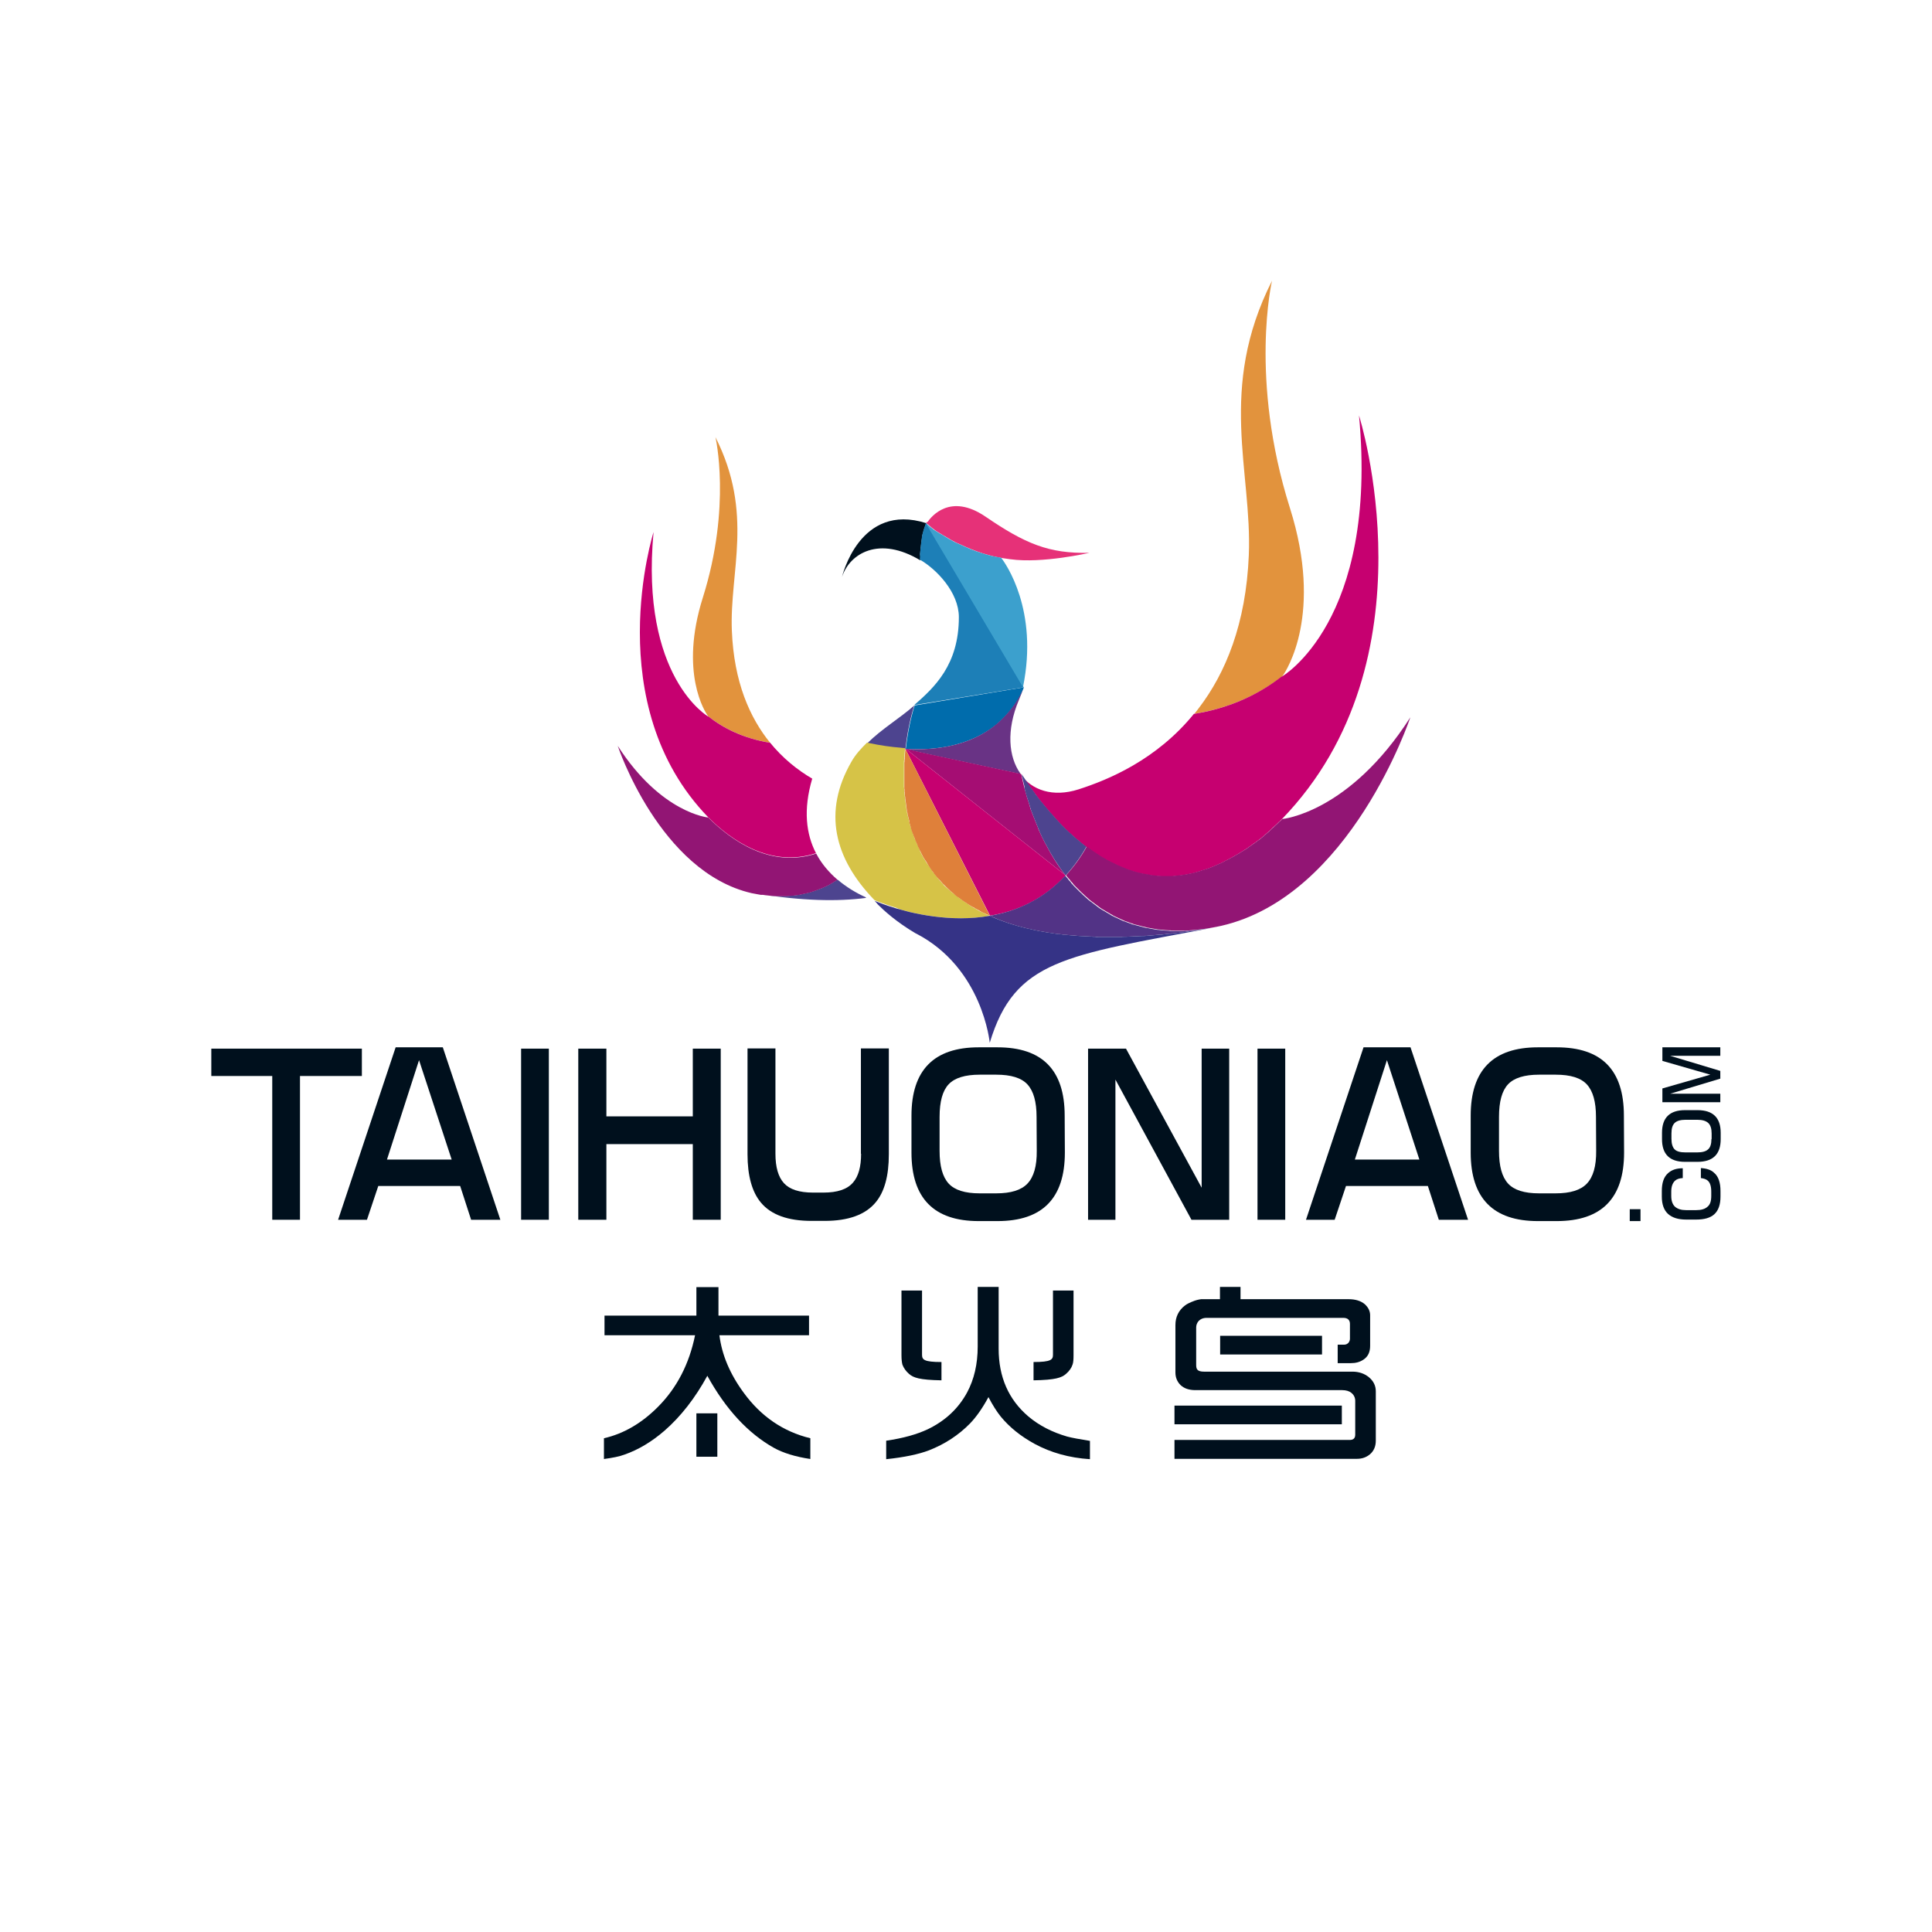 <?xml version="1.0" encoding="utf-8"?>
<!-- Generator: Adobe Illustrator 21.0.0, SVG Export Plug-In . SVG Version: 6.00 Build 0)  -->
<svg version="1.1" id="图层_1" xmlns="http://www.w3.org/2000/svg" xmlns:xlink="http://www.w3.org/1999/xlink" x="0px" y="0px"
	 viewBox="0 0 1024 1024" style="enable-background:new 0 0 1024 1024;" xml:space="preserve">
<style type="text/css">
	.st0{fill:#00101D;}
	.st1{fill:#E2933D;}
	.st2{fill:#4D448F;}
	.st3{fill:#006CAC;}
	.st4{fill:#693385;}
	.st5{fill:#A50D73;}
	.st6{fill:#1D7FB7;}
	.st7{fill:#D6C347;}
	.st8{fill:#C60070;}
	.st9{fill:#921574;}
	.st10{fill:#DF803A;}
	.st11{fill:#523386;}
	.st12{fill:#E63178;}
	.st13{fill:#3CA0CD;}
	.st14{fill:#353386;}
</style>
<g>
	<g>
		<rect x="369.1" y="749.1" class="st0" width="11.1" height="23"/>
		<path class="st0" d="M394.2,738.2c-7.3-9.9-11.6-20.1-12.9-30.5h47.5v-10.4h-48v-15.1h-11.7v15.1h-48.7v10.4h48
			c-3.1,15.2-9.6,27.8-19.5,37.8c-8.7,8.8-18.3,14.4-28.8,16.8v11c4.5-0.6,8.1-1.3,10.8-2.3c7.5-2.6,14.6-6.9,21.3-12.7
			c8.6-7.5,16.2-17.2,22.7-29.1c9.8,17.8,21.6,30.5,35.3,38.2c4.9,2.7,11.3,4.7,19.3,5.9v-11C415.1,758.8,403.3,750.7,394.2,738.2z"
			/>
		<path class="st0" d="M481.8,728.2c2.3,2,5.5,3.2,17.2,3.4v-9.7c-9.4,0-10.3-1.3-10.3-3.9V684h-10.9v34.3c0,2.2,0.2,3.8,0.5,5
			C479,725.1,480.1,726.7,481.8,728.2z"/>
		<path class="st0" d="M568.5,723.2c0.4-1.1,0.5-2.8,0.5-5V684h-10.9V718c0,2.6-0.9,3.9-10.3,3.9v9.7c11.7-0.2,14.9-1.4,17.2-3.4
			C566.7,726.7,567.9,725.1,568.5,723.2z"/>
		<path class="st0" d="M545,750.7c-10.4-8.9-15.7-20.8-15.7-35.9v-32.7h-11.1v31.6c0,9.3-1.9,17.4-5.6,24.3
			c-4.6,8.5-11.5,15-20.8,19.5c-5.7,2.7-13.1,4.8-22.1,6.1v9.8c9.6-1,17.2-2.6,22.7-4.7c8.4-3.3,15.6-8,21.7-14.2
			c3.2-3.3,6.5-7.9,9.8-14c2.2,4.2,4.4,7.7,6.5,10.3c4.6,5.6,10.5,10.4,18,14.5c8.5,4.6,18.3,7.4,29.3,8.1v-9.7
			c-5.5-0.9-9.5-1.6-12.1-2.3C557.7,759.1,550.8,755.6,545,750.7z"/>
		<rect x="622.5" y="745" class="st0" width="88.7" height="9.9"/>
		<path class="st0" d="M725.6,730c-2.4-2-5.4-3-8.8-3h-78.7c-1.6,0-2.8-0.3-3.4-1c-0.5-0.5-0.7-1.3-0.7-2.6v-19.8
			c0-1.2,0.4-2.3,1.1-3.2c1-1.2,2.5-1.9,4.4-1.9H712c2.3,0,3.5,1.1,3.5,3.2v7.9c0,0.6-0.2,1.3-0.7,2c-0.6,0.7-1.4,1.1-2.3,1.1H709
			v9.8h7c2.6,0,4.8-0.6,6.7-1.9c2.4-1.6,3.5-4,3.5-7.3v-16.2c0-2.2-1-4.2-2.9-5.9c-2-1.7-4.9-2.6-8.5-2.6h-57.3v-6.5h-10.9v6.5H644
			h-7.4c0,0-1.7,0.2-3.4,0.8c-2.4,0.9-4.1,1.7-5.1,2.5c-3.4,2.6-5.1,6.1-5.1,10.4v25.1c0,2.7,0.9,4.9,2.7,6.7
			c1.9,1.8,4.5,2.7,7.9,2.7h77.8c2,0,3.7,0.5,4.8,1.4c1.4,1.1,2.1,2.6,2.1,4.3v17.9c0,1.9-1,2.8-2.9,2.8h-92.9v10h96.8
			c2.6,0,4.9-0.8,6.8-2.4c2-1.7,3.1-4.1,3.1-7.2v-26.2C729.2,734.5,728,732,725.6,730z"/>
		<rect x="646.7" y="708" class="st0" width="54" height="9.9"/>
	</g>
	<g>
		<polygon class="st0" points="191.8,555.8 112,555.8 112,570.3 144.3,570.3 144.3,646.5 159,646.5 159,570.3 191.8,570.3 		"/>
		<path class="st0" d="M209.7,555.1l-30.5,91.4h15.3l6-17.9h43.4l5.8,17.9h15.5l-30.5-91.4H209.7z M205.1,614.6l17-52.7l17.3,52.7
			H205.1z"/>
		<rect x="276.2" y="555.8" class="st0" width="14.7" height="90.7"/>
		<polygon class="st0" points="367.2,591.7 321.4,591.7 321.4,555.8 306.5,555.8 306.5,646.5 321.4,646.5 321.4,606.4 367.2,606.4 
			367.2,646.5 382,646.5 382,555.8 367.2,555.8 		"/>
		<path class="st0" d="M456.4,611.5c0,6.9-1.4,12-4.3,15.3c-3.1,3.6-8.3,5.3-15.7,5.3h-5.5c-7.3,0-12.4-1.7-15.4-5
			c-3-3.3-4.5-8.5-4.5-15.6v-55.8h-14.8v56.1c0,11.4,2.4,20,7.1,25.6c5.4,6.5,14.4,9.7,26.8,9.7h7c12.6,0,21.6-3.3,27-9.8
			c4.7-5.6,7-14.1,7-25.5v-56.1h-14.8V611.5z"/>
		<path class="st0" d="M528.7,555.1h-10c-23.7,0-35.6,12.1-35.6,36.2v19.6c0,24.2,11.9,36.3,35.6,36.3h10
			c23.8,0,35.7-12.1,35.7-36.3l-0.1-19.6C564.3,567.1,552.4,555.1,528.7,555.1z M544.6,627.3c-3.3,3.5-8.8,5.2-16.6,5.2h-8.8
			c-7.7,0-13.2-1.7-16.4-5.2c-3.2-3.5-4.8-9.2-4.8-17.3v-18c0-8.2,1.6-13.9,4.8-17.3c3.2-3.4,8.7-5.1,16.5-5.1h8.7
			c7.9,0,13.4,1.7,16.6,5.2c3.2,3.5,4.8,9.2,4.8,17.1l0.1,18C549.6,618.1,547.9,623.8,544.6,627.3z"/>
		<polygon class="st0" points="636.9,629.5 596.8,555.8 576.7,555.8 576.7,646.5 591.2,646.5 591.2,572.2 631.5,646.5 651.5,646.5 
			651.5,555.8 636.9,555.8 		"/>
		<rect x="666.5" y="555.8" class="st0" width="14.7" height="90.7"/>
		<path class="st0" d="M722.7,555.1l-30.5,91.4h15.2l6-17.9h43.4l5.8,17.9h15.5l-30.5-91.4H722.7z M718.1,614.6l17-52.7l17.2,52.7
			H718.1z"/>
		<path class="st0" d="M825.1,555.1h-10c-23.7,0-35.6,12.1-35.6,36.2v19.6c0,24.2,11.9,36.3,35.6,36.3h10
			c23.8,0,35.7-12.1,35.7-36.3l-0.1-19.6C860.7,567.1,848.9,555.1,825.1,555.1z M841.1,627.3c-3.3,3.5-8.8,5.2-16.6,5.2h-8.8
			c-7.7,0-13.2-1.7-16.4-5.2c-3.2-3.5-4.8-9.2-4.8-17.3v-18c0-8.2,1.6-13.9,4.8-17.3c3.2-3.4,8.7-5.1,16.5-5.1h8.7
			c7.9,0,13.4,1.7,16.6,5.2c3.2,3.5,4.8,9.2,4.8,17.1l0.1,18C846.1,618.1,844.4,623.8,841.1,627.3z"/>
		<rect x="863.8" y="640.9" class="st0" width="5.7" height="6.3"/>
		<path class="st0" d="M899.7,588.4l-6.6,0c-8.1,0-12.2,4-12.2,12v3.4c0,8,4.1,12,12.2,12h6.6c8.2,0,12.3-4,12.3-12v-3.4
			C912,592.4,907.9,588.4,899.7,588.4z M907.1,603.7c0,2.6-0.6,4.5-1.8,5.5c-1.2,1.1-3.1,1.6-5.8,1.6h-6.1c-2.8,0-4.7-0.5-5.8-1.6
			c-1.1-1.1-1.7-3-1.7-5.6v-2.9c0-2.7,0.6-4.5,1.8-5.6c1.2-1.1,3.1-1.6,5.8-1.6l6.1,0c2.7,0,4.6,0.6,5.8,1.7c1.2,1.1,1.8,3,1.8,5.6
			V603.7z"/>
		<polygon class="st0" points="911.8,579.7 885.2,579.7 911.8,571.7 911.8,567.6 885.2,559.6 911.8,559.6 911.8,555.1 881.1,555.1 
			881.1,562.3 906.5,569.6 881.1,576.9 881.1,584.2 911.8,584.2 		"/>
		<path class="st0" d="M901.5,619.1v5.3c1.6,0.2,2.8,0.6,3.7,1.4c1.2,1.1,1.8,3,1.8,5.8v2.3c0,2.7-0.6,4.6-2,5.7
			c-1.3,1.2-3.3,1.8-6,1.8h-5.3c-2.6,0-4.5-0.6-5.9-1.8c-1.3-1.2-2-3.1-2-5.7v-2.3c0-2.7,0.7-4.6,2-5.8c1-0.9,2.3-1.3,4.1-1.4v-5.2
			c-3.4,0-6,0.9-7.9,2.7c-2.2,2-3.2,5.1-3.2,9.4v2.9c0,4.1,1.1,7.2,3.3,9.2c2.2,2,5.4,3,9.6,3h5.3c4.3,0,7.5-0.9,9.6-2.8
			c2.2-2,3.3-5.1,3.3-9.4v-2.9c0-4.5-1.1-7.8-3.4-9.7C907,620.1,904.6,619.3,901.5,619.1z"/>
	</g>
	<g>
		<path class="st0" d="M487.7,293.9c0-0.5,0-0.9,0.1-1.4c0-0.3,0-0.5,0.1-0.8c0-0.4,0.1-0.8,0.1-1.1c0-0.3,0-0.5,0.1-0.8
			c0-0.3,0.1-0.7,0.1-1c0-0.3,0.1-0.5,0.1-0.7c0-0.3,0.1-0.6,0.1-0.9c0-0.2,0.1-0.5,0.1-0.7c0-0.3,0.1-0.6,0.1-0.8
			c0-0.2,0.1-0.4,0.1-0.6c0-0.3,0.1-0.5,0.1-0.8c0-0.2,0.1-0.4,0.1-0.6c0-0.2,0.1-0.5,0.2-0.7c0-0.2,0.1-0.3,0.1-0.5
			c0.1-0.2,0.1-0.4,0.2-0.6c0-0.2,0.1-0.3,0.1-0.5c0.1-0.2,0.1-0.4,0.2-0.6c0-0.1,0.1-0.2,0.1-0.3c0.1-0.3,0.2-0.6,0.3-0.8
			c0-0.1,0.1-0.2,0.1-0.4c0.1-0.1,0.1-0.3,0.2-0.4c0-0.1,0.1-0.3,0.1-0.4c0-0.1,0.1-0.2,0.1-0.3c0-0.1,0.1-0.2,0.1-0.3
			c0-0.1,0.1-0.2,0.1-0.2c0.1-0.1,0.1-0.2,0.2-0.3c0,0,0-0.1,0-0.1c0,0,0,0,0,0c-35.5-11.3-44.7,28.5-44.7,28.5
			c4.1-12.6,19.8-21.9,41.5-8.8c0-0.8,0-1.5,0.1-2.2C487.7,294.4,487.7,294.1,487.7,293.9z"/>
		<path class="st1" d="M635.4,375.3c-0.5,0.7-1.1,1.4-1.6,2.1c-0.1,0.1-0.1,0.1-0.2,0.2c-0.2,0.2-0.3,0.4-0.5,0.7
			c2.5-0.4,5-0.9,7.3-1.4c16.5-3.8,29.5-10.8,39.4-18.6l0,0l0,0c2.2-3.1,21.6-33,3.9-89c-21.7-68.7-9.5-120.5-9.5-120.5
			c-29,57.4-10.5,101-12.3,145.4C660.4,330.7,649.6,356.7,635.4,375.3c0.1-0.1,0.2-0.2,0.2-0.3C635.5,375.1,635.5,375.2,635.4,375.3
			z"/>
		<path class="st2" d="M479.9,396.9c1.5-13.6,4.7-23,4.7-23c-7.8,6.9-17,12.2-25,20.1c0.3,0.1,0.7,0.1,1,0.2
			c6.1,1.3,11.7,2.1,17,2.5C478.4,396.8,479.1,396.9,479.9,396.9z"/>
		<path class="st3" d="M479.9,396.5c0,0.1,0,0.3,0,0.4c2.2,0.1,4.3,0.2,6.4,0.2c18.5,0,31.3-5.3,39.9-11.6c1.2-0.9,2.4-1.8,3.4-2.8
			c0.6-0.5,1.1-1,1.6-1.5c0.5-0.5,1-1,1.5-1.5c1.2-1.2,2.2-2.5,3.2-3.7c0.6-0.7,1.1-1.4,1.6-2.1c0.2-0.2,0.3-0.5,0.5-0.7
			c0.3-0.5,0.6-0.9,0.9-1.3c2.1-3.3,3.2-6.1,3.8-7.6l-57.9,9.6c0,0-3.2,9.4-4.7,23C479.9,396.8,479.9,396.7,479.9,396.5z"/>
		<path class="st4" d="M538.7,371.9c-0.3,0.4-0.6,0.9-0.9,1.3c-0.2,0.2-0.3,0.5-0.5,0.7c-0.5,0.7-1,1.4-1.6,2.1
			c-0.9,1.2-2,2.4-3.2,3.7c-0.5,0.5-1,1-1.5,1.5c-0.5,0.5-1,1-1.6,1.5c-1.1,1-2.2,1.9-3.4,2.8c-8.6,6.4-21.3,11.6-39.9,11.6
			c-2,0-4.2-0.1-6.4-0.2c0,0,0,0,0,0.1l0.3,0.1l3.6,0.8l10.1,2.2l0,0l47.4,10.2c-0.1-0.1-0.1-0.2-0.2-0.2c-6.4-8.9-7.6-23.1-0.9-39
			c1-2.3,1.8-4.5,2.5-6.7h0C542,365.8,540.8,368.6,538.7,371.9z"/>
		<path class="st5" d="M488.8,398.9l-2.7-0.6l-4.9-1.1l-1-0.2l84.6,67c-4.3-5.4-7.8-11.2-10.7-16.9c-0.1-0.2-0.2-0.3-0.3-0.5
			c0-0.1-0.1-0.1-0.1-0.2c-1-1.9-1.9-3.8-2.7-5.6l0,0c-0.3-0.6-0.6-1.3-0.8-1.9c0,0,0,0,0-0.1c-0.5-1.2-1-2.5-1.5-3.7
			c0-0.1-0.1-0.2-0.1-0.3c-0.2-0.5-0.4-1-0.6-1.5c0-0.1-0.1-0.1-0.1-0.2c-0.2-0.5-0.4-1.1-0.6-1.6c0-0.1-0.1-0.1-0.1-0.2
			c-0.2-0.5-0.4-1-0.6-1.6c0-0.1,0-0.1-0.1-0.2c-0.2-0.5-0.4-1.1-0.5-1.6c0-0.1-0.1-0.2-0.1-0.3c-0.2-0.5-0.3-0.9-0.4-1.4
			c0-0.1-0.1-0.3-0.1-0.4c-0.1-0.4-0.3-0.8-0.4-1.2c-0.1-0.2-0.1-0.4-0.2-0.6c-0.1-0.3-0.2-0.7-0.3-1c0-0.1,0-0.1-0.1-0.2
			c-0.4-1.5-0.8-2.9-1.2-4.3c0-0.1-0.1-0.2-0.1-0.3c-0.1-0.4-0.2-0.8-0.3-1.2c-0.7-2.6-1.1-4.9-1.5-6.6c-0.1-0.1-0.1-0.2-0.2-0.2
			L493.8,400L488.8,398.9z"/>
		<path class="st6" d="M542.6,364.3L542.6,364.3C542.6,364.3,542.6,364.3,542.6,364.3L491,277.2c0,0-0.1-0.1-0.1-0.1
			c0,0,0,0.1,0,0.1c-0.1,0.1-0.1,0.2-0.2,0.3c0,0.1-0.1,0.2-0.1,0.2c-0.1,0.1-0.1,0.2-0.1,0.3c0,0.1-0.1,0.2-0.1,0.3
			c-0.1,0.1-0.1,0.2-0.1,0.4c-0.1,0.1-0.1,0.3-0.2,0.4c0,0.1-0.1,0.2-0.1,0.4c-0.1,0.3-0.2,0.5-0.3,0.8c0,0.1-0.1,0.2-0.1,0.3
			c-0.1,0.2-0.1,0.4-0.2,0.6c0,0.1-0.1,0.3-0.1,0.5c0,0.2-0.1,0.4-0.2,0.6c0,0.2-0.1,0.3-0.1,0.5c-0.1,0.2-0.1,0.5-0.2,0.7
			c0,0.2-0.1,0.4-0.1,0.6c-0.1,0.3-0.1,0.5-0.1,0.8c0,0.2-0.1,0.4-0.1,0.6c0,0.3-0.1,0.5-0.1,0.8c0,0.2-0.1,0.5-0.1,0.7
			c0,0.3-0.1,0.6-0.1,0.9c0,0.2-0.1,0.5-0.1,0.7c0,0.3-0.1,0.7-0.1,1c0,0.3-0.1,0.5-0.1,0.8c0,0.4-0.1,0.8-0.1,1.1
			c0,0.3,0,0.5-0.1,0.8c0,0.4,0,0.9-0.1,1.4c0,0.2,0,0.5,0,0.7c0,0.7,0,1.5-0.1,2.2c8.9,5.1,20.7,17.4,20.7,30.5
			c0,25.3-13,37.3-23.7,46.6L542.6,364.3L542.6,364.3z"/>
		<path class="st7" d="M480.4,482.9c0.6,0.2,1.3,0.3,1.9,0.5c7.7,1.8,17.1,3.3,27.1,3.3c5,0,10.2-0.4,15.3-1.3c0,0,0,0,0,0v0
			c0,0,0,0-0.1,0c-0.3-0.1-0.5-0.2-0.8-0.3c-0.3-0.1-0.6-0.3-0.9-0.4c-0.1-0.1-0.2-0.1-0.4-0.2c0,0-0.1,0-0.1,0c0,0-0.1,0-0.1-0.1
			c-0.1,0-0.2-0.1-0.3-0.2c-0.4-0.2-0.7-0.4-1.1-0.5c-0.1,0-0.2-0.1-0.4-0.2c-0.1,0-0.1-0.1-0.2-0.1c-0.1,0-0.1-0.1-0.2-0.1
			c0,0-0.1,0-0.1,0c-0.4-0.2-0.8-0.4-1.2-0.6c-0.1-0.1-0.2-0.1-0.3-0.2c-0.1-0.1-0.2-0.1-0.3-0.2c-0.2-0.1-0.4-0.2-0.6-0.3
			c-0.2-0.1-0.4-0.2-0.5-0.3c-0.1-0.1-0.2-0.1-0.3-0.2c0,0,0,0,0,0c0,0,0,0,0,0c-0.1-0.1-0.3-0.2-0.4-0.2c-0.2-0.1-0.3-0.2-0.5-0.3
			h0c0,0,0,0,0,0c-0.2-0.1-0.5-0.3-0.7-0.4c0,0-0.1-0.1-0.2-0.1c0,0,0,0,0,0c0,0-0.1-0.1-0.2-0.1c0,0-0.1-0.1-0.1-0.1
			c-0.4-0.2-0.7-0.4-1-0.7c-0.1-0.1-0.3-0.2-0.4-0.3c-0.6-0.4-1.1-0.7-1.7-1.1c0,0-0.1,0-0.1-0.1c0,0-0.1,0-0.1-0.1
			c-0.2-0.1-0.3-0.2-0.5-0.3c-0.2-0.2-0.4-0.3-0.7-0.5c-0.1-0.1-0.3-0.2-0.4-0.3c-0.1-0.1-0.2-0.1-0.3-0.2c-0.2-0.2-0.4-0.3-0.7-0.5
			c-0.1,0-0.1-0.1-0.2-0.1c-0.1-0.1-0.2-0.1-0.2-0.2c-0.1-0.1-0.2-0.1-0.3-0.2c0,0-0.1-0.1-0.1-0.1c-0.2-0.2-0.4-0.3-0.7-0.5
			c0,0,0,0,0,0c-0.2-0.1-0.3-0.3-0.5-0.4c-0.1-0.1-0.2-0.1-0.3-0.2c-0.1-0.1-0.1-0.1-0.2-0.2c-0.3-0.2-0.5-0.4-0.8-0.6
			c0,0-0.1-0.1-0.1-0.1c-0.1,0-0.1-0.1-0.2-0.1c-0.1-0.1-0.1-0.1-0.2-0.2c-0.1-0.1-0.2-0.2-0.3-0.2c-0.3-0.3-0.6-0.5-0.9-0.8
			c0-0.1-0.1-0.1-0.2-0.1c0,0-0.1-0.1-0.1-0.1c-0.1-0.1-0.2-0.2-0.3-0.3c-0.3-0.3-0.7-0.6-1-0.9c0,0,0,0-0.1,0c0,0,0,0-0.1-0.1
			c0,0,0,0,0,0c-0.1-0.1-0.2-0.2-0.3-0.3c-0.4-0.3-0.7-0.7-1.1-1l0,0c-0.1,0-0.1-0.1-0.1-0.1c-0.1-0.1-0.2-0.2-0.3-0.3
			c0-0.1-0.1-0.1-0.1-0.2c-0.1-0.1-0.1-0.1-0.2-0.2c-0.2-0.2-0.3-0.3-0.4-0.5c-0.1-0.1-0.2-0.2-0.3-0.3c0,0-0.1-0.1-0.1-0.1
			c-0.1-0.1-0.2-0.2-0.3-0.4c-0.1-0.1-0.3-0.3-0.4-0.4c0,0-0.1-0.1-0.1-0.1c-0.2-0.2-0.4-0.4-0.6-0.7c-0.1-0.1-0.2-0.3-0.3-0.4
			c0,0,0,0,0,0c0,0,0,0,0,0c-0.1-0.1-0.2-0.2-0.3-0.3c0-0.1-0.1-0.1-0.1-0.2c-0.2-0.2-0.4-0.5-0.6-0.7c-0.1-0.1-0.2-0.2-0.2-0.3
			c0-0.1-0.1-0.1-0.1-0.2c-0.1-0.1-0.1-0.2-0.2-0.2c-0.2-0.3-0.5-0.6-0.7-0.9c0,0,0,0,0,0c-0.1-0.1-0.1-0.2-0.2-0.2
			c-0.1-0.1-0.2-0.2-0.3-0.3c-0.2-0.3-0.4-0.6-0.6-0.9c0-0.1-0.1-0.1-0.1-0.2c0,0-0.1-0.1-0.1-0.2c-0.1-0.1-0.1-0.2-0.2-0.3
			c0,0,0,0,0,0c0,0,0,0,0,0c-0.2-0.3-0.4-0.5-0.6-0.8c0,0,0-0.1-0.1-0.1c-0.1-0.1-0.2-0.2-0.2-0.3c-0.1-0.1-0.2-0.3-0.3-0.4
			c-0.2-0.3-0.3-0.5-0.5-0.8c-0.1-0.1-0.2-0.3-0.3-0.4c0,0,0,0-0.1-0.1c-0.1-0.1-0.2-0.3-0.3-0.4c0,0,0,0,0-0.1
			c-0.1-0.1-0.2-0.3-0.3-0.4c-0.1-0.2-0.3-0.4-0.4-0.6c0,0,0,0,0-0.1c-0.1-0.2-0.2-0.3-0.3-0.5c-0.1-0.1-0.1-0.2-0.2-0.3
			c0,0,0,0,0,0c0,0,0,0-0.1-0.1c-0.2-0.3-0.3-0.6-0.5-0.8c-0.1-0.1-0.1-0.2-0.2-0.4c0,0-0.1-0.1-0.1-0.1c0-0.1-0.1-0.2-0.1-0.2
			c-0.1-0.3-0.3-0.5-0.4-0.8c-0.1-0.1-0.2-0.3-0.2-0.4c0,0,0-0.1-0.1-0.1c0-0.1-0.1-0.2-0.1-0.3c-0.1-0.3-0.3-0.5-0.4-0.8
			c-0.1-0.1-0.1-0.2-0.2-0.4c0-0.1-0.1-0.2-0.1-0.3c-0.1-0.1-0.1-0.2-0.1-0.3c-0.1-0.2-0.2-0.4-0.3-0.7c0-0.1-0.1-0.2-0.1-0.3
			c-0.1-0.1-0.1-0.3-0.2-0.4c-0.1-0.1-0.1-0.2-0.2-0.4c-0.1-0.2-0.2-0.4-0.2-0.5c0-0.1-0.1-0.1-0.1-0.2c-0.1-0.2-0.2-0.4-0.3-0.6
			c-0.1-0.1-0.1-0.3-0.2-0.5c-0.1-0.1-0.1-0.3-0.2-0.4c0,0,0,0,0-0.1c0,0,0,0,0,0c-0.1-0.3-0.2-0.5-0.3-0.8
			c-0.1-0.2-0.1-0.3-0.2-0.5c0,0,0-0.1-0.1-0.1c0-0.1-0.1-0.1-0.1-0.2c-0.1-0.2-0.2-0.5-0.3-0.7c-0.1-0.2-0.2-0.4-0.2-0.6
			c0,0,0-0.1,0-0.1c0,0,0-0.1-0.1-0.2c-0.1-0.2-0.2-0.4-0.2-0.6c0,0,0,0,0,0c-0.1-0.2-0.2-0.5-0.3-0.7c0-0.1,0-0.1-0.1-0.2
			c0,0,0-0.1,0-0.1c-0.1-0.2-0.1-0.4-0.2-0.6c-0.1-0.2-0.1-0.4-0.2-0.6c0-0.1-0.1-0.2-0.1-0.4c0-0.1,0-0.1-0.1-0.2
			c-0.1-0.2-0.1-0.3-0.1-0.5c-0.1-0.2-0.1-0.3-0.2-0.5c-0.1-0.2-0.1-0.4-0.2-0.5c0-0.1-0.1-0.2-0.1-0.3c0-0.1-0.1-0.2-0.1-0.3
			c0-0.1-0.1-0.3-0.1-0.4c-0.1-0.2-0.1-0.5-0.2-0.7c0-0.1-0.1-0.3-0.1-0.4c0-0.1,0-0.1,0-0.2c0-0.1-0.1-0.2-0.1-0.3
			c-0.1-0.3-0.1-0.5-0.2-0.8c0-0.1-0.1-0.3-0.1-0.4c0,0,0-0.1,0-0.1c0,0,0-0.1,0-0.1c0,0,0,0.1,0,0.1c0-0.1,0-0.2-0.1-0.3
			c-0.1-0.3-0.1-0.5-0.2-0.8c-0.1-0.3-0.1-0.5-0.2-0.8c-0.1-0.3-0.1-0.5-0.2-0.8c-0.1-0.3-0.1-0.5-0.2-0.8c0-0.2-0.1-0.5-0.1-0.8
			c-0.1-0.3-0.1-0.5-0.2-0.8c0-0.2-0.1-0.5-0.1-0.7c0-0.3-0.1-0.5-0.1-0.8c0-0.2-0.1-0.5-0.1-0.7c0-0.3-0.1-0.6-0.1-0.8
			c0-0.2-0.1-0.5-0.1-0.7c0-0.3-0.1-0.6-0.1-0.8c0-0.2-0.1-0.5-0.1-0.7c0-0.3-0.1-0.6-0.1-0.9c0-0.2-0.1-0.4-0.1-0.7
			c0-0.3-0.1-0.6-0.1-0.9c0-0.2,0-0.4-0.1-0.6c0-0.3-0.1-0.6-0.1-0.9c0-0.2,0-0.4,0-0.6c0-0.3,0-0.6-0.1-0.9c0-0.2,0-0.4,0-0.6
			c0-0.3,0-0.6-0.1-0.9c0-0.2,0-0.4,0-0.6c0-0.3,0-0.6,0-0.9c0-0.2,0-0.4,0-0.6c0-0.3,0-0.6,0-0.9c0-0.2,0-0.4,0-0.5
			c0-0.3,0-0.6,0-0.9c0-0.2,0-0.3,0-0.5c0-0.3,0-0.6,0-0.9c0-0.2,0-0.3,0-0.5c0-0.3,0-0.6,0-1c0-0.2,0-0.3,0-0.5c0-0.3,0-0.6,0-1
			c0-0.1,0-0.3,0-0.4c0-0.3,0-0.6,0-1c0-0.1,0-0.3,0-0.4c0-0.3,0-0.6,0-1c0-0.1,0-0.3,0-0.4c0-0.3,0-0.7,0-1c0-0.1,0-0.3,0-0.4
			c0-0.3,0-0.7,0.1-1c0-0.1,0-0.3,0-0.4c0-0.3,0-0.6,0.1-1c0-0.1,0-0.2,0-0.3c0-0.3,0.1-0.7,0.1-1c0-0.1,0-0.2,0-0.3
			c0-0.3,0.1-0.7,0.1-1c0-0.1,0-0.2,0-0.3c0-0.3,0.1-0.6,0.1-1c0,0.1,0,0.3,0,0.4c0-0.2,0-0.3,0-0.4c0-0.1,0-0.1,0-0.2
			c0-0.2,0-0.5,0.1-0.7c0,0,0,0,0-0.1l0,0c-0.7,0-1.5-0.1-2.2-0.2c-5.2-0.4-10.9-1.2-17-2.5c-0.3-0.1-0.7-0.1-1-0.2
			c-3,3-6,6.1-8.3,10.2c-15.1,26.3-9.3,51,12.3,73.3c2,0.8,6.1,2.4,11.5,4C476.8,482,478.5,482.5,480.4,482.9z"/>
		<path class="st8" d="M546,417.2c0.4,0.5,0.7,1,1.1,1.5c0.4,0.6,0.9,1.2,1.3,1.8c0.4,0.5,0.8,1,1.1,1.5c0.4,0.6,0.9,1.1,1.3,1.7
			c0.4,0.5,0.8,1,1.1,1.4c0.5,0.6,1,1.2,1.5,1.8c0.5,0.6,1,1.3,1.6,1.9c0.5,0.6,1.1,1.3,1.6,1.9c0.4,0.4,0.8,0.9,1.2,1.3
			c0.4,0.5,0.8,0.9,1.2,1.4c0.4,0.4,0.8,0.9,1.2,1.3c0.4,0.4,0.8,0.8,1.2,1.3c0.4,0.4,0.8,0.9,1.2,1.3c0.4,0.4,0.8,0.8,1.2,1.2
			c0.4,0.4,0.8,0.8,1.2,1.2c0.6,0.6,1.2,1.1,1.8,1.7c0.6,0.5,1.1,1,1.7,1.5c0.4,0.3,0.7,0.7,1.1,1c0.4,0.4,0.9,0.7,1.3,1.1
			c0.4,0.3,0.7,0.6,1.1,0.9c0.4,0.4,0.9,0.7,1.3,1.1c0.3,0.3,0.7,0.5,1,0.8c0.4,0.3,0.9,0.7,1.3,1c0.4,0.3,0.8,0.6,1.3,0.9
			c0.7,0.5,1.3,0.9,1.9,1.4c0.4,0.3,0.8,0.5,1.2,0.8c0.4,0.3,0.8,0.5,1.2,0.8c0.4,0.2,0.7,0.5,1.1,0.7c0.4,0.3,0.8,0.5,1.2,0.8
			c0.4,0.2,0.7,0.4,1.1,0.6c0.4,0.2,0.8,0.5,1.2,0.7c0.4,0.2,0.8,0.4,1.2,0.7c0.7,0.4,1.4,0.7,2,1c0.3,0.2,0.7,0.4,1.1,0.5
			c0.4,0.2,0.8,0.4,1.2,0.6c0.4,0.2,0.7,0.3,1,0.5c0.4,0.2,0.8,0.4,1.2,0.5c0.3,0.1,0.7,0.3,1,0.4c0.4,0.1,0.8,0.3,1.2,0.5
			c0.4,0.2,0.8,0.3,1.2,0.5c0.6,0.2,1.3,0.4,2,0.7c0.3,0.1,0.7,0.2,1,0.3c0.4,0.1,0.8,0.2,1.2,0.4c0.3,0.1,0.7,0.2,1,0.3
			c0.4,0.1,0.8,0.2,1.2,0.3c0.3,0.1,0.7,0.2,1,0.2c0.6,0.1,1.2,0.3,1.8,0.4c0.4,0.1,0.9,0.2,1.3,0.2c0.4,0.1,0.8,0.1,1.2,0.2
			c0.3,0.1,0.6,0.1,1,0.2c0.4,0,0.8,0.1,1.2,0.2c0.3,0,0.6,0.1,1,0.1c0.4,0,0.8,0.1,1.2,0.1c0.3,0,0.6,0,1,0.1
			c0.7,0,1.3,0.1,1.9,0.1c0.4,0,0.7,0,1.1,0c0.4,0,0.8,0,1.1,0c0.3,0,0.6,0,0.9,0c0.4,0,0.8,0,1.1,0c0.3,0,0.6,0,0.9,0
			c0.4,0,0.7,0,1.1-0.1c0.3,0,0.6-0.1,1-0.1c0.6,0,1.2-0.1,1.8-0.2c0.3,0,0.7-0.1,1-0.1c0.3,0,0.7-0.1,1.1-0.2
			c0.3,0,0.6-0.1,0.9-0.1c0.4-0.1,0.7-0.1,1.1-0.2c0.3-0.1,0.6-0.1,0.9-0.2c0.3-0.1,0.7-0.1,1-0.2c0.3-0.1,0.7-0.1,1-0.2
			c0.5-0.1,1.1-0.2,1.6-0.4c0.3-0.1,0.7-0.2,1-0.3c0.3-0.1,0.6-0.2,1-0.3c0.3-0.1,0.6-0.2,0.9-0.3c0.3-0.1,0.6-0.2,1-0.3
			c0.3-0.1,0.6-0.2,1-0.3c0.3-0.1,0.6-0.2,0.9-0.3c0.4-0.1,0.8-0.3,1.2-0.4c0.4-0.2,0.9-0.3,1.3-0.5c0.3-0.1,0.7-0.3,1-0.4
			c0.3-0.1,0.6-0.2,0.9-0.4c0.3-0.1,0.6-0.3,0.9-0.4c0.3-0.1,0.6-0.2,0.9-0.4c0.3-0.1,0.7-0.3,1-0.4c0.3-0.1,0.5-0.2,0.8-0.4
			c0.5-0.3,1.1-0.5,1.6-0.8c0.3-0.1,0.5-0.2,0.7-0.4c0.4-0.2,0.7-0.3,1-0.5c0.3-0.1,0.5-0.3,0.8-0.4c0.3-0.2,0.6-0.3,0.9-0.5
			c0.3-0.1,0.5-0.3,0.8-0.4c0.3-0.2,0.7-0.4,1-0.6c0.2-0.1,0.5-0.3,0.7-0.4c0.5-0.3,1-0.6,1.6-0.9c0.2-0.1,0.4-0.3,0.6-0.4
			c0.3-0.2,0.7-0.4,1-0.6c0.2-0.1,0.5-0.3,0.7-0.4c0.3-0.2,0.6-0.4,0.9-0.6c0.2-0.2,0.4-0.3,0.7-0.4c0.3-0.2,0.7-0.5,1-0.7
			c0.2-0.1,0.3-0.2,0.5-0.4c0.5-0.3,1-0.7,1.5-1c0.2-0.1,0.3-0.3,0.5-0.4c0.3-0.2,0.7-0.5,1-0.7c0.2-0.1,0.4-0.3,0.6-0.4
			c0.3-0.2,0.6-0.5,0.9-0.7c0.2-0.1,0.4-0.3,0.6-0.4c0.4-0.3,0.7-0.6,1.1-0.8c0.1-0.1,0.2-0.2,0.3-0.3c0.5-0.4,0.9-0.7,1.4-1.1
			c0.2-0.1,0.3-0.2,0.4-0.4c0.3-0.3,0.6-0.5,0.9-0.8c0.2-0.1,0.3-0.3,0.5-0.4c0.3-0.3,0.6-0.5,0.9-0.8c0.1-0.1,0.3-0.3,0.4-0.4
			c0.4-0.3,0.7-0.6,1.1-1c0.1,0,0.1-0.1,0.2-0.2c0.4-0.4,0.8-0.8,1.2-1.1c0.1-0.1,0.2-0.2,0.4-0.4c0.3-0.3,0.6-0.5,0.9-0.8
			c0.1-0.1,0.3-0.3,0.4-0.4c0.3-0.3,0.5-0.5,0.8-0.8c0.1-0.1,0.2-0.2,0.4-0.3c0.4-0.4,0.8-0.8,1.1-1.1l0,0
			c82.1-84.6,41-214.1,41-214.1c10.3,109.3-41,138.5-41,138.5s0.1-0.1,0.2-0.3c-9.9,7.8-22.8,14.8-39.4,18.6c-2.4,0.5-4.8,1-7.3,1.4
			c0.1-0.1,0.2-0.3,0.3-0.4c-20,24.8-45.9,35.4-61.5,40.4c-13.5,4.3-24.7,0.5-30.9-8.2c0.8,1.3,1.7,2.5,2.5,3.8
			c0.3,0.4,0.6,0.9,0.9,1.3C544.9,415.7,545.4,416.4,546,417.2z"/>
		<path class="st2" d="M543.1,418.2c0,0.1,0.1,0.2,0.1,0.3c0.3,1.3,0.7,2.8,1.2,4.3c0,0.1,0,0.1,0.1,0.2c0.1,0.3,0.2,0.7,0.3,1
			c0.1,0.2,0.1,0.4,0.2,0.6c0.1,0.4,0.3,0.8,0.4,1.2c0.1,0.1,0.1,0.3,0.1,0.4c0.1,0.4,0.3,0.9,0.4,1.4c0,0.1,0.1,0.2,0.1,0.3
			c0.2,0.5,0.4,1,0.5,1.6c0,0.1,0,0.1,0.1,0.2c0.2,0.5,0.4,1,0.6,1.6c0,0.1,0.1,0.1,0.1,0.2c0.2,0.5,0.4,1.1,0.6,1.6
			c0,0.1,0,0.1,0.1,0.2c0.2,0.5,0.4,1,0.6,1.5c0,0.1,0.1,0.2,0.1,0.3c0.5,1.2,1,2.4,1.5,3.7c0,0,0,0.1,0,0.1
			c0.3,0.6,0.6,1.3,0.8,1.9l0,0c0.8,1.9,1.7,3.7,2.7,5.6c0,0.1,0.1,0.1,0.1,0.2c0.1,0.2,0.2,0.4,0.3,0.5c2.9,5.7,6.5,11.5,10.7,16.9
			l0,0l0,0l0,0c0,0,0,0,0,0c4-4.3,7.7-9.3,11-15.2c0,0,0,0,0,0s0,0,0,0c0,0-0.1,0-0.1-0.1c-0.4-0.3-0.9-0.7-1.3-1
			c-0.3-0.3-0.7-0.5-1-0.8c-0.4-0.4-0.9-0.7-1.3-1.1c-0.4-0.3-0.7-0.6-1.1-0.9c-0.4-0.4-0.9-0.7-1.3-1.1c-0.4-0.3-0.7-0.7-1.1-1
			c-0.5-0.5-1.1-1-1.7-1.5c-0.6-0.6-1.2-1.1-1.8-1.7c-0.4-0.4-0.8-0.8-1.2-1.2c-0.4-0.4-0.8-0.8-1.2-1.2c-0.4-0.4-0.8-0.9-1.2-1.3
			c-0.4-0.4-0.8-0.8-1.2-1.3c-0.4-0.4-0.8-0.9-1.2-1.3c-0.4-0.5-0.8-0.9-1.2-1.4c-0.4-0.5-0.8-0.9-1.2-1.3c-0.5-0.6-1.1-1.3-1.6-1.9
			c-0.5-0.6-1.1-1.3-1.6-1.9c-0.5-0.6-1-1.2-1.5-1.8c-0.4-0.5-0.8-1-1.1-1.4c-0.4-0.6-0.9-1.1-1.3-1.7c-0.4-0.5-0.8-1-1.1-1.5
			c-0.4-0.6-0.9-1.2-1.3-1.8c-0.4-0.5-0.7-1-1.1-1.5c-0.5-0.7-1-1.5-1.5-2.2c-0.3-0.4-0.6-0.8-0.9-1.3c-0.7-1.1-1.5-2.2-2.2-3.3
			c0.3,1.7,0.8,4,1.5,6.6C542.9,417.4,543,417.8,543.1,418.2z"/>
		<path class="st9" d="M679.6,434.1L679.6,434.1c-0.4,0.4-0.7,0.8-1.1,1.1c-0.1,0.1-0.2,0.2-0.4,0.3c-0.3,0.3-0.5,0.5-0.8,0.8
			c-0.1,0.1-0.3,0.3-0.4,0.4c-0.3,0.3-0.6,0.5-0.9,0.8c-0.1,0.1-0.2,0.2-0.4,0.4c-0.4,0.4-0.8,0.8-1.2,1.1c-0.1,0.1-0.1,0.1-0.2,0.2
			c-0.4,0.3-0.7,0.7-1.1,1c-0.1,0.1-0.3,0.3-0.4,0.4c-0.3,0.3-0.6,0.5-0.9,0.8c-0.2,0.1-0.3,0.3-0.5,0.4c-0.3,0.3-0.6,0.5-0.9,0.8
			c-0.2,0.1-0.3,0.2-0.4,0.4c-0.5,0.4-0.9,0.7-1.4,1.1c-0.1,0.1-0.2,0.2-0.3,0.3c-0.4,0.3-0.7,0.6-1.1,0.8c-0.2,0.1-0.4,0.3-0.6,0.4
			c-0.3,0.2-0.6,0.5-0.9,0.7c-0.2,0.1-0.4,0.3-0.6,0.4c-0.3,0.3-0.6,0.5-1,0.7c-0.2,0.1-0.3,0.3-0.5,0.4c-0.5,0.3-1,0.7-1.5,1
			c-0.2,0.1-0.3,0.2-0.5,0.4c-0.3,0.2-0.7,0.5-1,0.7c-0.2,0.2-0.4,0.3-0.7,0.4c-0.3,0.2-0.6,0.4-0.9,0.6c-0.2,0.1-0.5,0.3-0.7,0.4
			c-0.3,0.2-0.7,0.4-1,0.6c-0.2,0.1-0.4,0.3-0.6,0.4c-0.5,0.3-1,0.6-1.6,0.9c-0.2,0.1-0.5,0.3-0.7,0.4c-0.3,0.2-0.6,0.4-1,0.6
			c-0.3,0.1-0.5,0.3-0.8,0.4c-0.3,0.2-0.6,0.3-0.9,0.5c-0.3,0.1-0.5,0.3-0.8,0.4c-0.3,0.2-0.7,0.4-1,0.5c-0.2,0.1-0.5,0.2-0.7,0.4
			c-0.5,0.3-1.1,0.5-1.6,0.8c-0.3,0.1-0.5,0.2-0.8,0.4c-0.3,0.2-0.6,0.3-1,0.4c-0.3,0.1-0.6,0.3-0.9,0.4c-0.3,0.1-0.6,0.3-0.9,0.4
			c-0.3,0.1-0.6,0.2-0.9,0.4c-0.3,0.1-0.7,0.3-1,0.4c-0.4,0.2-0.9,0.3-1.3,0.5c-0.4,0.2-0.8,0.3-1.2,0.4c-0.3,0.1-0.6,0.2-0.9,0.3
			c-0.3,0.1-0.6,0.2-1,0.3c-0.3,0.1-0.6,0.2-1,0.3c-0.3,0.1-0.6,0.2-0.9,0.3c-0.3,0.1-0.6,0.2-1,0.3c-0.4,0.1-0.7,0.2-1,0.3
			c-0.5,0.1-1.1,0.3-1.6,0.4c-0.3,0.1-0.7,0.2-1,0.2c-0.3,0.1-0.7,0.1-1,0.2c-0.3,0.1-0.6,0.1-0.9,0.2c-0.4,0.1-0.7,0.1-1.1,0.2
			c-0.3,0-0.6,0.1-0.9,0.1c-0.3,0.1-0.7,0.1-1.1,0.2c-0.3,0.1-0.7,0.1-1,0.1c-0.6,0.1-1.2,0.1-1.8,0.2c-0.3,0-0.7,0.1-1,0.1
			c-0.4,0-0.7,0-1.1,0.1c-0.3,0-0.6,0-0.9,0c-0.4,0-0.7,0-1.1,0c-0.3,0-0.6,0-0.9,0c-0.4,0-0.7,0-1.1,0c-0.4,0-0.7,0-1.1,0
			c-0.6,0-1.3-0.1-1.9-0.1c-0.3,0-0.6,0-1-0.1c-0.4,0-0.8-0.1-1.2-0.1c-0.3,0-0.6-0.1-1-0.1c-0.4-0.1-0.8-0.1-1.2-0.2
			c-0.3,0-0.7-0.1-1-0.2c-0.4-0.1-0.8-0.1-1.2-0.2c-0.4-0.1-0.9-0.2-1.3-0.2c-0.6-0.1-1.2-0.2-1.8-0.4c-0.3-0.1-0.7-0.2-1-0.2
			c-0.4-0.1-0.8-0.2-1.2-0.3c-0.3-0.1-0.7-0.2-1-0.3c-0.4-0.1-0.8-0.2-1.2-0.4c-0.3-0.1-0.7-0.2-1-0.3c-0.6-0.2-1.3-0.4-2-0.7
			c-0.4-0.2-0.8-0.3-1.2-0.5c-0.4-0.2-0.8-0.3-1.2-0.5c-0.3-0.1-0.7-0.3-1-0.4c-0.4-0.2-0.8-0.3-1.2-0.5c-0.3-0.1-0.7-0.3-1-0.5
			c-0.4-0.2-0.8-0.4-1.2-0.6c-0.4-0.2-0.7-0.3-1.1-0.5c-0.7-0.3-1.3-0.7-2-1c-0.4-0.2-0.8-0.4-1.2-0.7c-0.4-0.2-0.8-0.5-1.2-0.7
			c-0.4-0.2-0.7-0.4-1.1-0.6c-0.4-0.2-0.8-0.5-1.2-0.8c-0.4-0.2-0.7-0.5-1.1-0.7c-0.4-0.3-0.8-0.5-1.2-0.8c-0.4-0.3-0.8-0.5-1.2-0.8
			c-0.6-0.5-1.3-0.9-1.9-1.4c-0.4-0.3-0.8-0.6-1.2-0.8c-3.3,5.9-7,10.9-11,15.2c0.3,0.3,0.5,0.7,0.8,1c0.2,0.3,0.4,0.5,0.7,0.8
			c0.3,0.3,0.6,0.6,0.8,1c0.2,0.3,0.5,0.6,0.7,0.8c0.3,0.3,0.6,0.6,0.8,1c0.3,0.3,0.5,0.6,0.7,0.8c0.3,0.3,0.6,0.6,0.9,0.9
			c0.3,0.3,0.5,0.5,0.8,0.8c0.3,0.3,0.6,0.6,0.9,0.9c0.3,0.3,0.5,0.5,0.8,0.8c0.3,0.3,0.6,0.6,1,0.9c0.3,0.3,0.5,0.5,0.8,0.8
			c0.3,0.3,0.7,0.6,1,0.9c0.3,0.2,0.6,0.5,0.8,0.7c0.3,0.3,0.7,0.6,1,0.9c0.3,0.2,0.6,0.5,0.9,0.7c0.4,0.3,0.7,0.6,1.1,0.8
			c0.3,0.2,0.6,0.5,0.9,0.7c0.4,0.3,0.7,0.5,1.1,0.8c0.3,0.2,0.6,0.4,0.9,0.7c0.4,0.3,0.7,0.5,1.1,0.8c0.3,0.2,0.6,0.4,1,0.6
			c0.4,0.2,0.8,0.5,1.2,0.7c0.3,0.2,0.7,0.4,1,0.6c0.4,0.2,0.8,0.5,1.2,0.7c0.3,0.2,0.7,0.4,1,0.6c0.4,0.2,0.8,0.4,1.2,0.7
			c0.3,0.2,0.7,0.3,1,0.5c0.4,0.2,0.9,0.4,1.3,0.6c0.4,0.2,0.7,0.3,1.1,0.5c0.4,0.2,0.9,0.4,1.3,0.6c0.4,0.2,0.7,0.3,1.1,0.5
			c0.5,0.2,0.9,0.4,1.4,0.5c0.4,0.1,0.7,0.3,1.1,0.4c0.5,0.2,0.9,0.4,1.4,0.5c0.4,0.1,0.8,0.3,1.1,0.4c0.5,0.2,1,0.3,1.5,0.4
			c0.4,0.1,0.8,0.2,1.2,0.3c0.5,0.1,1,0.3,1.5,0.4c0.4,0.1,0.8,0.2,1.2,0.3c0.5,0.1,1,0.2,1.6,0.4c0.4,0.1,0.8,0.2,1.2,0.2
			c0.5,0.1,1.1,0.2,1.6,0.3c0.4,0.1,0.8,0.1,1.2,0.2c0.6,0.1,1.1,0.2,1.7,0.3c0.4,0,0.8,0.1,1.3,0.1c0.6,0.1,1.1,0.1,1.7,0.2
			c0.4,0,0.9,0.1,1.3,0.1c0.6,0,1.2,0.1,1.8,0.1c0.4,0,0.9,0,1.3,0.1c0.6,0,1.2,0.1,1.9,0.1c0.4,0,0.8,0,1.3,0c0.6,0,1.3,0,2,0
			c0.4,0,0.8,0,1.2,0c0.7,0,1.4,0,2.1-0.1c0.4,0,0.7,0,1.1-0.1c0.8,0,1.5-0.1,2.3-0.2c0.2,0,0.4,0,0.5,0c2.9-0.3,5.8-0.6,8.8-1.2
			c1.7-0.3,3.4-0.6,5.1-1C716,475,747.5,380.2,747.5,380.2C715,431,679.6,434.1,679.6,434.1z"/>
		<path class="st8" d="M564.8,464l-84.6-67l0,0l-0.3-0.1c0,0,0,0,0,0.1l44.8,88.3c0,0,0,0,0.1,0C538.7,483.1,552.9,476.9,564.8,464
			L564.8,464C564.8,464.1,564.8,464,564.8,464z"/>
		<path class="st10" d="M482,436c0,0.2,0.1,0.4,0.2,0.6c0,0,0,0.1,0,0.1v0c0,0,0,0,0,0c0.1,0.3,0.2,0.7,0.3,1c0,0.1,0.1,0.2,0.1,0.4
			c0,0.1,0.1,0.2,0.1,0.4c0,0,0,0.1,0,0.1c0.1,0.3,0.2,0.6,0.3,1c0,0,0,0.1,0,0.1c0.1,0.2,0.1,0.3,0.2,0.5c0,0.1,0.1,0.2,0.1,0.3
			c0.1,0.3,0.2,0.6,0.3,0.9c0.1,0.2,0.1,0.3,0.2,0.5c0.1,0.1,0.1,0.3,0.2,0.4c0.1,0.4,0.2,0.7,0.4,1.1c0,0.1,0,0.1,0.1,0.2
			c0.1,0.2,0.1,0.4,0.2,0.5c0.1,0.4,0.3,0.8,0.4,1.1c0.1,0.2,0.1,0.3,0.2,0.5c0,0.1,0,0.1,0.1,0.2c0.1,0.3,0.3,0.7,0.4,1
			c0.1,0.1,0.1,0.3,0.2,0.4c0,0.1,0.1,0.2,0.1,0.3c0,0,0,0,0,0c0,0,0,0,0,0c0.1,0.3,0.3,0.6,0.4,1c0,0.1,0.1,0.1,0.1,0.2
			c0.1,0.1,0.1,0.3,0.2,0.4c0,0.1,0.1,0.1,0.1,0.2c0.2,0.3,0.3,0.6,0.5,1c0.1,0.2,0.1,0.3,0.2,0.5c0.1,0.1,0.1,0.2,0.2,0.3
			c0.2,0.3,0.3,0.7,0.5,1c0.1,0.1,0.1,0.2,0.1,0.3c0.1,0.2,0.2,0.3,0.3,0.5c0.2,0.4,0.4,0.8,0.6,1.2c0.1,0.2,0.2,0.3,0.3,0.5
			c0,0,0.1,0.1,0.1,0.1c0.2,0.4,0.4,0.7,0.7,1.1c0,0,0,0,0,0c0,0,0,0,0,0c0.1,0.1,0.1,0.2,0.2,0.3c0.1,0.1,0.1,0.2,0.2,0.3
			c0.2,0.3,0.4,0.6,0.6,1c0,0.1,0.1,0.1,0.1,0.2c0.1,0.2,0.2,0.3,0.3,0.5c0.2,0.3,0.4,0.7,0.6,1c0.1,0.2,0.3,0.4,0.4,0.6
			c0,0,0,0,0,0h0c0.2,0.3,0.5,0.7,0.7,1c0.1,0.1,0.1,0.2,0.2,0.3c0.1,0.1,0.2,0.2,0.2,0.3c0.3,0.4,0.6,0.8,0.9,1.2
			c0.1,0.1,0.2,0.3,0.3,0.4c0,0.1,0.1,0.1,0.1,0.2c0.3,0.3,0.6,0.7,0.9,1.1c0.1,0.1,0.1,0.1,0.2,0.2c0.1,0.1,0.1,0.2,0.2,0.3
			c0.1,0.1,0.1,0.1,0.2,0.2c0.3,0.3,0.5,0.6,0.8,0.9c0.1,0.1,0.1,0.1,0.2,0.2c0.1,0.1,0.3,0.3,0.4,0.4c0.3,0.3,0.5,0.6,0.8,0.9
			c0,0,0,0,0,0c0,0,0,0,0,0c0.2,0.2,0.4,0.4,0.5,0.6c0,0,0.1,0.1,0.1,0.1c0.3,0.3,0.5,0.6,0.8,0.8c0.2,0.2,0.3,0.4,0.5,0.5
			c0.4,0.4,0.7,0.7,1.1,1.1c0.1,0.1,0.2,0.1,0.2,0.2c0.1,0.1,0.1,0.1,0.2,0.2c0,0,0,0,0,0c0,0,0,0,0,0c0.5,0.4,0.9,0.8,1.4,1.3
			c0,0,0.1,0,0.1,0.1c0.1,0.1,0.3,0.2,0.4,0.3c0,0,0.1,0.1,0.1,0.1c0.4,0.3,0.7,0.6,1.1,0.9c0,0,0,0,0,0c0.1,0.1,0.1,0.1,0.2,0.2
			c0.1,0.1,0.3,0.2,0.4,0.4c0.3,0.3,0.7,0.6,1,0.8c0,0,0,0,0,0c0.2,0.2,0.4,0.3,0.7,0.5c0.3,0.2,0.6,0.4,0.9,0.6
			c0.9,0.7,1.9,1.4,2.8,2c0,0,0,0,0,0c1,0.6,1.9,1.3,2.9,1.9c0.2,0.2,0.5,0.3,0.7,0.4c0.2,0.1,0.4,0.3,0.7,0.4c0,0,0,0,0.1,0
			c0.4,0.2,0.9,0.5,1.3,0.8c0.2,0.1,0.4,0.2,0.6,0.3c0.1,0,0.1,0.1,0.2,0.1c0.4,0.2,0.9,0.5,1.3,0.7c0,0,0,0,0,0
			c0.1,0.1,0.2,0.1,0.3,0.2c0.2,0.1,0.3,0.2,0.5,0.3c0.5,0.3,1,0.5,1.5,0.7c0.3,0.1,0.5,0.2,0.8,0.4c0.6,0.3,1.3,0.6,2,0.9
			c0.1,0,0.2,0.1,0.3,0.1L479.9,397c0,0.2,0,0.4-0.1,0.6c0,0,0,0,0,0c0,0.1,0,0.2,0,0.3c0,0,0,0,0,0c0,0.3-0.1,0.6-0.1,1
			c0,0.1,0,0.2,0,0.3c0,0.3-0.1,0.7-0.1,1c0,0.1,0,0.2,0,0.3c0,0.3-0.1,0.7-0.1,1c0,0.1,0,0.2,0,0.3c0,0.3,0,0.7-0.1,1
			c0,0.1,0,0.2,0,0.4c0,0.3,0,0.6-0.1,1c0,0.1,0,0.3,0,0.4c0,0.3,0,0.6,0,1c0,0.1,0,0.3,0,0.4c0,0.3,0,0.6,0,1c0,0.1,0,0.3,0,0.4
			c0,0.3,0,0.6,0,1c0,0.2,0,0.3,0,0.4c0,0.3,0,0.6,0,1c0,0.2,0,0.3,0,0.5c0,0.3,0,0.6,0,1c0,0.2,0,0.3,0,0.5c0,0.3,0,0.6,0,0.9
			c0,0.2,0,0.3,0,0.5c0,0.3,0,0.6,0,0.9c0,0.2,0,0.3,0,0.5c0,0.3,0,0.6,0,0.9c0,0.2,0,0.4,0,0.6c0,0.3,0,0.6,0,0.9
			c0,0.2,0,0.4,0,0.6c0,0.3,0,0.6,0.1,0.9c0,0.2,0,0.4,0,0.6c0,0.3,0,0.6,0.1,0.9c0,0.2,0,0.4,0,0.6c0,0.3,0.1,0.6,0.1,0.9
			c0,0.2,0,0.4,0.1,0.6c0,0.3,0.1,0.6,0.1,0.9c0,0.2,0,0.4,0.1,0.7c0,0.3,0.1,0.6,0.1,0.9c0,0.2,0.1,0.4,0.1,0.7
			c0,0.3,0.1,0.6,0.1,0.8c0,0.2,0.1,0.5,0.1,0.7c0,0.3,0.1,0.6,0.1,0.8c0,0.2,0.1,0.5,0.1,0.7c0,0.3,0.1,0.5,0.1,0.8
			c0,0.2,0.1,0.5,0.1,0.7c0,0.3,0.1,0.5,0.2,0.8c0.1,0.3,0.1,0.5,0.1,0.8c0.1,0.3,0.1,0.5,0.2,0.8c0.1,0.2,0.1,0.5,0.2,0.8
			c0.1,0.3,0.1,0.5,0.2,0.8c0.1,0.3,0.1,0.5,0.2,0.8c0.1,0.2,0.1,0.4,0.2,0.6C481.9,435.2,482,435.6,482,436z"/>
		<path class="st11" d="M632.5,493.1c-0.8,0.1-1.5,0.1-2.3,0.2c-0.4,0-0.7,0.1-1.1,0.1c-0.7,0-1.4,0-2.1,0.1c-0.4,0-0.8,0-1.2,0
			c-0.7,0-1.3,0-2,0c-0.4,0-0.9,0-1.3,0c-0.6,0-1.2-0.1-1.9-0.1c-0.4,0-0.9,0-1.3-0.1c-0.6,0-1.2-0.1-1.8-0.1
			c-0.4,0-0.8-0.1-1.3-0.1c-0.6-0.1-1.1-0.1-1.7-0.2c-0.4,0-0.8-0.1-1.3-0.1c-0.6-0.1-1.1-0.2-1.7-0.3c-0.4-0.1-0.8-0.1-1.2-0.2
			c-0.5-0.1-1.1-0.2-1.6-0.3c-0.4-0.1-0.8-0.2-1.2-0.2c-0.5-0.1-1-0.2-1.6-0.4c-0.4-0.1-0.8-0.2-1.2-0.3c-0.5-0.1-1-0.3-1.5-0.4
			c-0.4-0.1-0.8-0.2-1.2-0.3c-0.5-0.2-1-0.3-1.5-0.4c-0.4-0.1-0.8-0.2-1.1-0.4c-0.5-0.2-0.9-0.3-1.4-0.5c-0.4-0.1-0.7-0.3-1.1-0.4
			c-0.5-0.2-0.9-0.4-1.4-0.5c-0.4-0.1-0.7-0.3-1.1-0.5c-0.4-0.2-0.9-0.4-1.3-0.6c-0.4-0.2-0.7-0.3-1.1-0.5c-0.4-0.2-0.9-0.4-1.3-0.6
			c-0.3-0.2-0.7-0.4-1-0.5c-0.4-0.2-0.8-0.4-1.2-0.7c-0.3-0.2-0.7-0.4-1-0.6c-0.4-0.2-0.8-0.5-1.2-0.7c-0.3-0.2-0.7-0.4-1-0.6
			c-0.4-0.2-0.8-0.5-1.2-0.7c-0.3-0.2-0.6-0.4-1-0.6c-0.4-0.3-0.8-0.5-1.1-0.8c-0.3-0.2-0.6-0.4-0.9-0.7c-0.4-0.3-0.7-0.5-1.1-0.8
			c-0.3-0.2-0.6-0.5-0.9-0.7c-0.4-0.3-0.7-0.6-1.1-0.8c-0.3-0.2-0.6-0.5-0.9-0.7c-0.4-0.3-0.7-0.6-1-0.9c-0.3-0.2-0.6-0.5-0.8-0.7
			c-0.3-0.3-0.7-0.6-1-0.9c-0.3-0.2-0.5-0.5-0.8-0.8c-0.3-0.3-0.6-0.6-1-0.9c-0.3-0.3-0.5-0.5-0.8-0.8c-0.3-0.3-0.6-0.6-0.9-0.9
			c-0.3-0.3-0.5-0.5-0.8-0.8c-0.3-0.3-0.6-0.6-0.9-0.9c-0.2-0.3-0.5-0.6-0.7-0.8c-0.3-0.3-0.6-0.6-0.8-1c-0.2-0.3-0.5-0.6-0.7-0.8
			c-0.3-0.3-0.6-0.6-0.8-1c-0.2-0.3-0.4-0.5-0.7-0.8c-0.3-0.3-0.5-0.7-0.8-1c-11.9,12.8-26.1,19-40.1,21.3c0,0,0,0,0,0l0,0
			c6.1,2.7,13,5.1,20.8,6.9c0.1,0,0.1,0,0.2,0c0.8,0.2,1.7,0.4,2.5,0.6c0.2,0,0.3,0.1,0.5,0.1c0.8,0.2,1.6,0.3,2.4,0.5
			c0.3,0,0.5,0.1,0.7,0.1c0.8,0.1,1.5,0.3,2.3,0.4c0.3,0.1,0.6,0.1,0.9,0.2c0.7,0.1,1.5,0.2,2.3,0.3c0.4,0.1,0.7,0.1,1.1,0.2
			c0.7,0.1,1.5,0.2,2.2,0.3c0.4,0.1,0.8,0.1,1.2,0.1c0.7,0.1,1.5,0.2,2.2,0.3c0.4,0,0.8,0.1,1.3,0.1c0.7,0.1,1.5,0.1,2.2,0.2
			c0.5,0,0.9,0.1,1.4,0.1c0.7,0.1,1.5,0.1,2.2,0.2c0.5,0,1,0.1,1.5,0.1c0.7,0,1.5,0.1,2.2,0.1c0.5,0,1,0.1,1.6,0.1
			c0.7,0,1.5,0.1,2.2,0.1c0.5,0,1.1,0,1.6,0.1c0.7,0,1.5,0,2.2,0.1c0.6,0,1.2,0,1.7,0c0.8,0,1.5,0,2.3,0c0.6,0,1.2,0,1.8,0
			c0.8,0,1.5,0,2.3,0c0.6,0,1.3,0,1.9,0c0.8,0,1.5,0,2.3,0c0.7,0,1.3,0,2-0.1c0.8,0,1.5-0.1,2.3-0.1c0.7,0,1.4-0.1,2.1-0.1
			c0.8,0,1.5-0.1,2.3-0.1c0.7,0,1.5-0.1,2.2-0.1c0.8-0.1,1.5-0.1,2.3-0.1c0.8-0.1,1.5-0.1,2.3-0.2c0.8-0.1,1.5-0.1,2.3-0.2
			c0.8-0.1,1.6-0.1,2.4-0.2c0.8-0.1,1.5-0.1,2.3-0.2c0.8-0.1,1.7-0.2,2.5-0.3c0.8-0.1,1.5-0.2,2.3-0.2c0.9-0.1,1.8-0.2,2.7-0.3
			c0.8-0.1,1.5-0.2,2.3-0.3c1-0.1,1.9-0.2,2.9-0.4c0.7-0.1,1.4-0.2,2.2-0.3c1.1-0.2,2.2-0.3,3.3-0.5c0.6-0.1,1.2-0.2,1.8-0.3
			c1.7-0.3,3.5-0.5,5.3-0.8c0.2,0,0.4-0.1,0.6-0.1l-0.1,0c-0.4,0.1-0.7,0.1-1.1,0.2c-3,0.5-6,0.9-8.8,1.2
			C632.8,493,632.6,493,632.5,493.1z"/>
		<path class="st1" d="M387.9,334.3c-1.3-31.3,11.8-62.1-8.7-102.6c0,0,8.6,36.6-6.7,85.1c-12.5,39.6,1.2,60.7,2.8,62.8
			c8,6.3,18.8,11.8,32.9,14.1C397.4,380.4,389,361.5,387.9,334.3z"/>
		<path class="st12" d="M490.9,277.2L490.9,277.2c0.1,0.1,0.1,0.1,0.2,0.2c0,0,0.1,0.1,0.1,0.1c0.1,0,0.1,0.1,0.2,0.1
			c0.1,0,0.1,0.1,0.2,0.2c0.1,0,0.1,0.1,0.2,0.1c0.1,0.1,0.2,0.2,0.3,0.3c0,0,0.1,0.1,0.1,0.1c0.2,0.1,0.3,0.3,0.5,0.4
			c0.1,0,0.2,0.1,0.2,0.2c0.1,0.1,0.3,0.2,0.4,0.3c0.1,0.1,0.2,0.2,0.3,0.3c0.1,0.1,0.2,0.2,0.4,0.3c0.1,0.1,0.3,0.2,0.4,0.3
			c0.1,0.1,0.2,0.2,0.4,0.3c0.2,0.1,0.3,0.2,0.5,0.4c0.1,0.1,0.2,0.2,0.4,0.3c0.2,0.1,0.4,0.3,0.6,0.4c0.1,0.1,0.2,0.2,0.3,0.2
			c0.2,0.1,0.4,0.3,0.7,0.4c0.1,0.1,0.2,0.1,0.3,0.2c0.3,0.2,0.5,0.3,0.8,0.5c0.1,0,0.1,0.1,0.2,0.1c0.8,0.5,1.7,1.1,2.7,1.6
			c1.4,0.9,3,1.8,4.7,2.7c0,0,0,0,0,0c0.5,0.3,1,0.5,1.4,0.7c0,0,0,0,0.1,0c0.5,0.2,1,0.5,1.5,0.7c0,0,0,0,0.1,0
			c3.5,1.7,7.5,3.3,11.8,4.7c1.4,0.4,2.7,0.8,4.2,1.2h0c0.7,0.2,1.3,0.3,2,0.5c0,0,0.1,0,0.1,0c0.6,0.1,1.3,0.3,2,0.4
			c0,0,0.1,0,0.1,0c0.7,0.1,1.3,0.3,2,0.4h0l0,0c1.3,0.2,2.7,0.4,4.1,0.6c0,0,0,0,0.1,0c17,2.4,41.9-3.4,41.9-3.4
			c-21.6,0.5-34.1-4.9-55.1-19.2c-18.7-12.7-28.7,0-30.7,2.9C491.1,276.7,491,276.9,490.9,277.2L490.9,277.2z"/>
		<path class="st13" d="M528.9,295.3C528.9,295.3,528.9,295.2,528.9,295.3c-0.8-0.1-1.4-0.3-2.1-0.4c0,0-0.1,0-0.1,0
			c-0.7-0.1-1.3-0.3-2-0.5h0c-1.4-0.4-2.8-0.7-4.2-1.2c-4.3-1.3-8.3-3-11.8-4.7c0,0,0,0-0.1,0c-0.5-0.2-1-0.5-1.5-0.7c0,0,0,0-0.1,0
			c-0.5-0.2-1-0.5-1.4-0.7c0,0,0,0,0,0c-1.7-0.9-3.3-1.8-4.7-2.7c-0.9-0.6-1.8-1.1-2.7-1.6c-0.1,0-0.1-0.1-0.2-0.1
			c-0.3-0.2-0.5-0.4-0.8-0.5c-0.1-0.1-0.2-0.1-0.3-0.2c-0.2-0.2-0.4-0.3-0.7-0.4c-0.1-0.1-0.2-0.2-0.3-0.2c-0.2-0.1-0.4-0.3-0.6-0.4
			c-0.1-0.1-0.2-0.2-0.4-0.3c-0.2-0.1-0.3-0.2-0.5-0.4c-0.1-0.1-0.2-0.2-0.4-0.3c-0.1-0.1-0.3-0.2-0.4-0.3c-0.1-0.1-0.2-0.2-0.4-0.3
			c-0.1-0.1-0.2-0.2-0.3-0.3c-0.1-0.1-0.3-0.2-0.4-0.3c-0.1-0.1-0.2-0.1-0.2-0.2c-0.2-0.2-0.4-0.3-0.5-0.4c-0.1,0-0.1-0.1-0.1-0.1
			c-0.1-0.1-0.2-0.2-0.3-0.3c-0.1,0-0.1-0.1-0.2-0.1c-0.1-0.1-0.1-0.1-0.2-0.2c-0.1,0-0.1-0.1-0.2-0.1c0,0-0.1-0.1-0.1-0.1
			c-0.1-0.1-0.1-0.1-0.1-0.1l51.6,87l0,0c8.4-40.9-9.3-65.7-11.6-68.6h0C530.3,295.5,529.6,295.4,528.9,295.3z"/>
		<path class="st14" d="M635.3,492.9c-1.1,0.2-2.2,0.3-3.3,0.5c-0.7,0.1-1.4,0.2-2.2,0.3c-1,0.1-1.9,0.3-2.9,0.4
			c-0.8,0.1-1.5,0.2-2.3,0.3c-0.9,0.1-1.8,0.2-2.7,0.3c-0.8,0.1-1.5,0.2-2.3,0.2c-0.8,0.1-1.7,0.2-2.5,0.3c-0.8,0.1-1.6,0.2-2.3,0.2
			c-0.8,0.1-1.6,0.1-2.4,0.2c-0.8,0.1-1.6,0.1-2.3,0.2c-0.8,0.1-1.5,0.1-2.3,0.2c-0.8,0.1-1.5,0.1-2.3,0.1c-0.7,0-1.5,0.1-2.2,0.1
			c-0.8,0-1.6,0.1-2.3,0.1c-0.7,0-1.4,0.1-2.1,0.1c-0.8,0-1.5,0.1-2.3,0.1c-0.7,0-1.3,0-2,0.1c-0.8,0-1.5,0-2.3,0
			c-0.6,0-1.3,0-1.9,0c-0.8,0-1.5,0-2.3,0c-0.6,0-1.2,0-1.8,0c-0.8,0-1.5,0-2.3,0c-0.6,0-1.2,0-1.7,0c-0.7,0-1.5,0-2.2-0.1
			c-0.6,0-1.1,0-1.6-0.1c-0.7,0-1.5-0.1-2.2-0.1c-0.5,0-1-0.1-1.6-0.1c-0.7,0-1.5-0.1-2.2-0.1c-0.5,0-1-0.1-1.5-0.1
			c-0.7,0-1.5-0.1-2.2-0.2c-0.5,0-0.9-0.1-1.4-0.1c-0.7-0.1-1.5-0.1-2.2-0.2c-0.4-0.1-0.9-0.1-1.3-0.1c-0.7-0.1-1.5-0.2-2.2-0.3
			c-0.4,0-0.8-0.1-1.2-0.1c-0.8-0.1-1.5-0.2-2.2-0.3c-0.3-0.1-0.7-0.1-1.1-0.2c-0.8-0.1-1.5-0.2-2.3-0.3c-0.3-0.1-0.6-0.1-0.9-0.2
			c-0.8-0.1-1.5-0.3-2.3-0.4c-0.2,0-0.5-0.1-0.7-0.1c-0.8-0.2-1.6-0.3-2.4-0.5c-0.2,0-0.3-0.1-0.5-0.1c-0.9-0.2-1.7-0.4-2.5-0.6
			c-0.1,0-0.1,0-0.2,0c-7.8-1.8-14.7-4.1-20.8-6.9c-5.2,0.9-10.3,1.3-15.3,1.3c-10,0-19.4-1.5-27.1-3.3c-0.6-0.2-1.3-0.3-1.9-0.5
			c-1.9-0.5-3.6-1-5.2-1.4c-5.4-1.6-9.5-3.2-11.5-4c0.6,0.6,1.2,1.2,1.7,1.9c3.1,3.1,9.8,9.3,20.2,15.4c0,0,0,0,0.1,0
			c35.3,18.3,39,57.9,39,57.9c13.2-44,40.1-46.2,117.7-60.9c-1.8,0.3-3.5,0.6-5.3,0.8C636.5,492.7,635.9,492.8,635.3,492.9z"/>
		<path class="st2" d="M443.9,466.2L443.9,466.2c-1.1,0.7-2.2,1.4-3.4,2.1c-0.2,0.1-0.5,0.3-0.7,0.4c-0.4,0.2-0.9,0.5-1.3,0.7
			c-0.3,0.1-0.6,0.3-0.9,0.4c-0.4,0.2-0.9,0.4-1.3,0.6c-0.3,0.2-0.7,0.3-1,0.4c-0.4,0.2-0.9,0.4-1.3,0.5c-0.4,0.1-0.7,0.3-1.1,0.4
			c-0.4,0.2-0.9,0.3-1.3,0.5c-0.4,0.1-0.8,0.3-1.2,0.4c-0.4,0.1-0.9,0.3-1.4,0.4c-0.4,0.1-0.8,0.2-1.2,0.3c-0.5,0.1-0.9,0.2-1.4,0.3
			c-0.4,0.1-0.9,0.2-1.3,0.3c-0.5,0.1-0.9,0.2-1.4,0.3c-0.4,0.1-0.9,0.1-1.4,0.2c-0.5,0.1-1,0.1-1.5,0.2c-0.5,0.1-1,0.1-1.4,0.1
			c-0.5,0-1,0.1-1.5,0.1c-0.5,0-1,0.1-1.5,0.1c-0.5,0-1,0-1.6,0c-0.5,0-1,0-1.5,0c-0.5,0-1.1,0-1.6,0c-0.5,0-1.1,0-1.6-0.1
			c-0.5,0-1.1-0.1-1.6-0.1c-0.6,0-1.1-0.1-1.7-0.2c-0.6-0.1-1.1-0.1-1.7-0.2c-0.6-0.1-1.2-0.2-1.8-0.3c-0.6-0.1-1.1-0.2-1.7-0.3
			c-0.1,0-0.3,0-0.4-0.1l-0.1,0c0.1,0,0.3,0.1,0.4,0.1c23.6,3.8,42.5,4.2,57.6,2.2c-0.1-0.1-0.3-0.3-0.4-0.4
			C453.6,473.2,448.5,470.1,443.9,466.2z"/>
		<path class="st9" d="M405.1,474.4c0.6,0.1,1.1,0.1,1.7,0.2c0.6,0.1,1.1,0.1,1.7,0.2c0.6,0,1.1,0.1,1.6,0.1c0.5,0,1.1,0.1,1.6,0.1
			c0.5,0,1.1,0,1.6,0c0.5,0,1,0,1.5,0c0.5,0,1,0,1.6,0c0.5,0,1,0,1.5-0.1c0.5,0,1-0.1,1.5-0.1c0.5,0,0.9-0.1,1.4-0.1
			c0.5-0.1,1-0.1,1.5-0.2c0.5-0.1,0.9-0.1,1.4-0.2c0.5-0.1,1-0.2,1.4-0.3c0.4-0.1,0.9-0.2,1.3-0.3c0.5-0.1,0.9-0.2,1.4-0.3
			c0.4-0.1,0.8-0.2,1.2-0.3c0.5-0.1,0.9-0.2,1.4-0.4c0.4-0.1,0.8-0.3,1.2-0.4c0.4-0.2,0.9-0.3,1.3-0.5c0.4-0.1,0.7-0.3,1.1-0.4
			c0.4-0.2,0.9-0.3,1.3-0.5c0.3-0.1,0.7-0.3,1-0.4c0.4-0.2,0.9-0.4,1.3-0.6c0.3-0.1,0.6-0.3,0.9-0.4c0.4-0.2,0.9-0.5,1.3-0.7
			c0.2-0.1,0.5-0.3,0.7-0.4c1.2-0.7,2.3-1.4,3.4-2.1c-4.5-3.9-8.5-8.5-11.3-13.9c-24.3,8-45.2-7.1-57.2-19.1c0,0-25-2.2-48-38
			c0,0,22.2,66.9,71,78.1c1.1,0.2,2.2,0.4,3.2,0.6c0.6,0.1,1.1,0.2,1.7,0.3C404,474.2,404.6,474.3,405.1,474.4z"/>
		<path class="st8" d="M432.5,452.2C432.5,452.2,432.6,452.2,432.5,452.2c-5.2-10-6.9-22.9-2-39.5c-7.7-4.5-15.7-10.8-22.7-19.5
			c0.1,0.2,0.3,0.3,0.4,0.5c-14.2-2.3-25-7.8-32.9-14.1c0.1,0.1,0.1,0.2,0.1,0.2s-36.2-20.7-29-97.8c0,0-29,91.4,29,151.2
			C387.4,445.2,408.3,460.2,432.5,452.2z"/>
	</g>
</g>
</svg>
